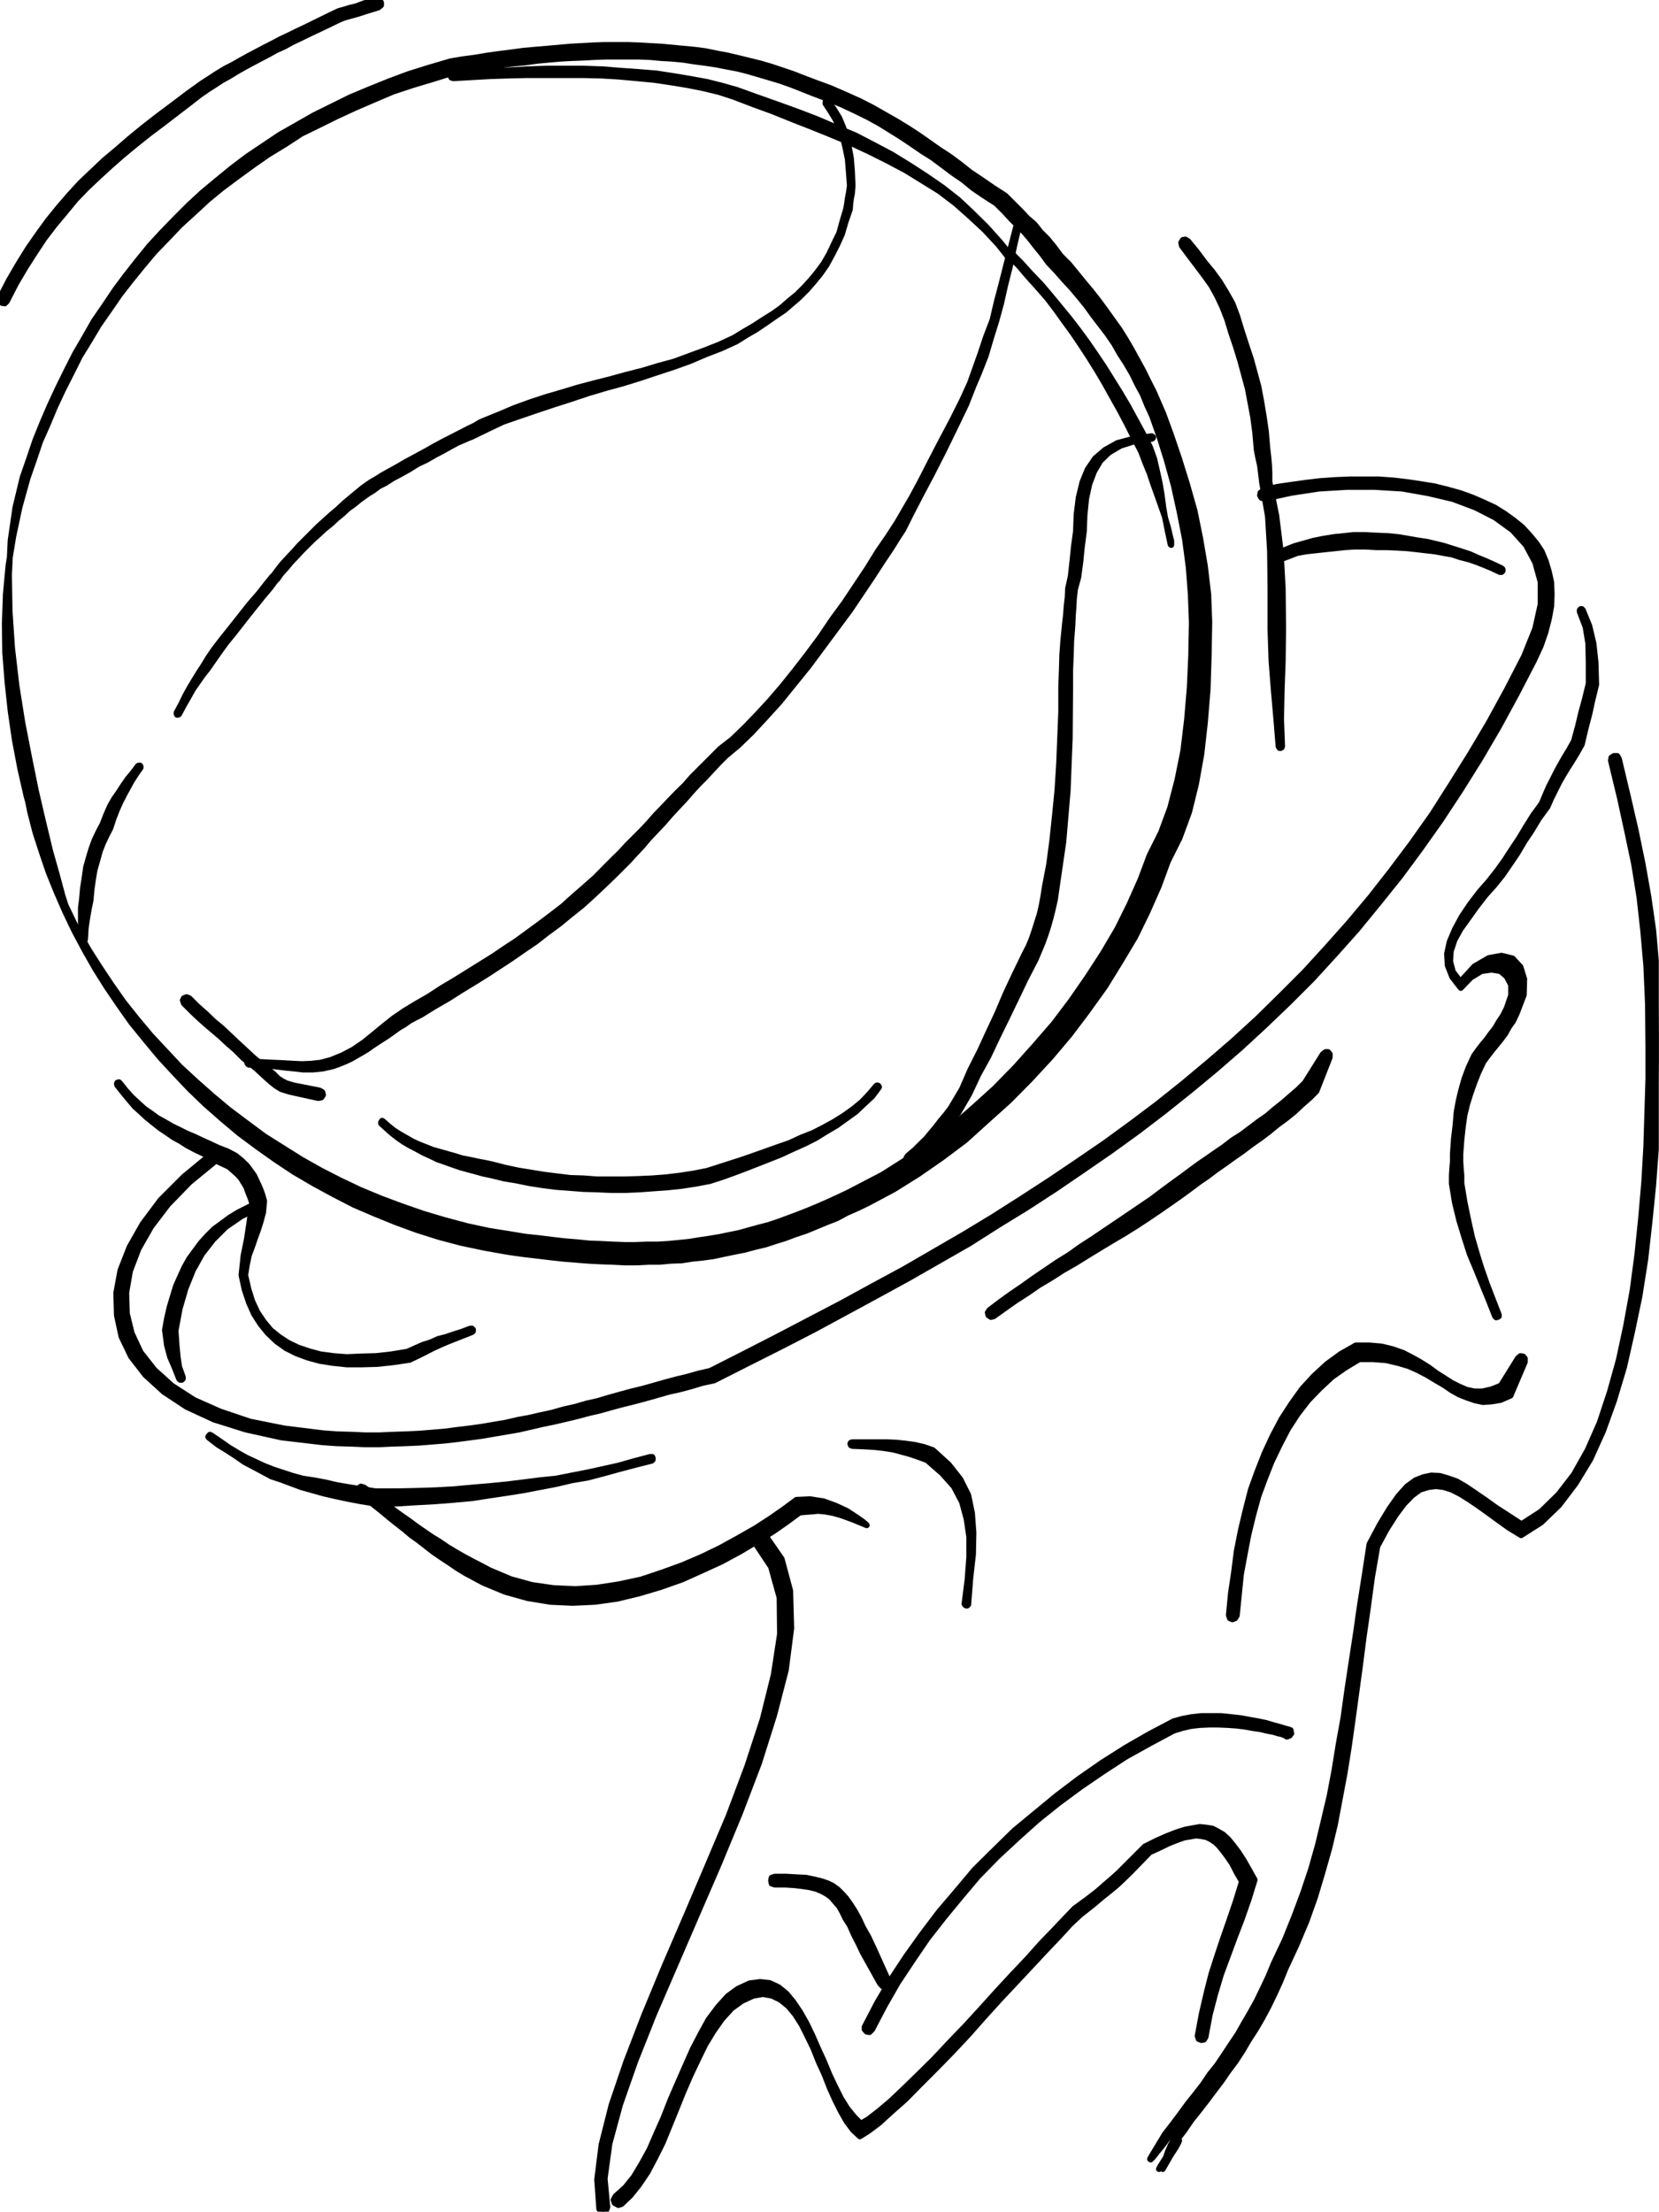 <?xml version="1.0" encoding="UTF-8" standalone="no"?>
<svg
   xmlns:ooo="http://xml.openoffice.org/svg/export"
   xmlns:dc="http://purl.org/dc/elements/1.1/"
   xmlns:cc="http://creativecommons.org/ns#"
   xmlns:rdf="http://www.w3.org/1999/02/22-rdf-syntax-ns#"
   xmlns:svg="http://www.w3.org/2000/svg"
   xmlns="http://www.w3.org/2000/svg"
   xmlns:sodipodi="http://sodipodi.sourceforge.net/DTD/sodipodi-0.dtd"
   xmlns:inkscape="http://www.inkscape.org/namespaces/inkscape"
   version="1.2"
   width="79.76mm"
   height="106.3mm"
   viewBox="0 0 7976 10630"
   preserveAspectRatio="xMidYMid"
   xml:space="preserve"
   id="svg175"
   sodipodi:docname="bsktball.svg"
   style="fill-rule:evenodd;stroke-width:28.222;stroke-linejoin:round"
   inkscape:version="0.92.5 (2060ec1f9f, 2020-04-08)"><sodipodi:namedview
   pagecolor="#ffffff"
   bordercolor="#666666"
   borderopacity="1"
   objecttolerance="10"
   gridtolerance="10"
   guidetolerance="10"
   inkscape:pageopacity="0"
   inkscape:pageshadow="2"
   inkscape:window-width="664"
   inkscape:window-height="487"
   id="namedview177"
   showgrid="false"
   inkscape:zoom="0.2102413"
   inkscape:cx="150.72756"
   inkscape:cy="200.88189"
   inkscape:window-x="0"
   inkscape:window-y="0"
   inkscape:window-maximized="0"
   inkscape:current-layer="svg175" />
 <defs
   class="ClipPathGroup"
   id="defs8">
  <clipPath
   id="presentation_clip_path"
   clipPathUnits="userSpaceOnUse">
   <rect
   x="0"
   y="0"
   width="21000"
   height="29700"
   id="rect2" />
  </clipPath>
  <clipPath
   id="presentation_clip_path_shrink"
   clipPathUnits="userSpaceOnUse">
   <rect
   x="21"
   y="29"
   width="20958"
   height="29641"
   id="rect5" />
  </clipPath>
 </defs>
 <defs
   class="TextShapeIndex"
   id="defs12">
  <g
   ooo:slide="id1"
   ooo:id-list="id3"
   id="g10" />
 </defs>
 <defs
   class="EmbeddedBulletChars"
   id="defs44">
  <g
   id="bullet-char-template-57356"
   transform="matrix(4.8828125e-4,0,0,-4.8828125e-4,0,0)">
   <path
   d="M 580,1141 1163,571 580,0 -4,571 Z"
   id="path14"
   inkscape:connector-curvature="0" />
  </g>
  <g
   id="bullet-char-template-57354"
   transform="matrix(4.8828125e-4,0,0,-4.8828125e-4,0,0)">
   <path
   d="M 8,1128 H 1137 V 0 H 8 Z"
   id="path17"
   inkscape:connector-curvature="0" />
  </g>
  <g
   id="bullet-char-template-10146"
   transform="matrix(4.8828125e-4,0,0,-4.8828125e-4,0,0)">
   <path
   d="M 174,0 602,739 174,1481 1456,739 Z M 1358,739 309,1346 659,739 Z"
   id="path20"
   inkscape:connector-curvature="0" />
  </g>
  <g
   id="bullet-char-template-10132"
   transform="matrix(4.8828125e-4,0,0,-4.8828125e-4,0,0)">
   <path
   d="M 2015,739 1276,0 H 717 l 543,543 H 174 v 393 h 1086 l -543,545 h 557 z"
   id="path23"
   inkscape:connector-curvature="0" />
  </g>
  <g
   id="bullet-char-template-10007"
   transform="matrix(4.8828125e-4,0,0,-4.8828125e-4,0,0)">
   <path
   d="m 0,-2 c -7,16 -16,29 -25,39 l 381,530 c -94,256 -141,385 -141,387 0,25 13,38 40,38 9,0 21,-2 34,-5 21,4 42,12 65,25 l 27,-13 111,-251 280,301 64,-25 24,25 c 21,-10 41,-24 62,-43 C 886,937 835,863 770,784 769,783 710,716 594,584 L 774,223 c 0,-27 -21,-55 -63,-84 l 16,-20 C 717,90 699,76 672,76 641,76 570,178 457,381 L 164,-76 c -22,-34 -53,-51 -92,-51 -42,0 -63,17 -64,51 -7,9 -10,24 -10,44 0,9 1,19 2,30 z"
   id="path26"
   inkscape:connector-curvature="0" />
  </g>
  <g
   id="bullet-char-template-10004"
   transform="matrix(4.8828125e-4,0,0,-4.8828125e-4,0,0)">
   <path
   d="M 285,-33 C 182,-33 111,30 74,156 52,228 41,333 41,471 c 0,78 14,145 41,201 34,71 87,106 158,106 53,0 88,-31 106,-94 l 23,-176 c 8,-64 28,-97 59,-98 l 735,706 c 11,11 33,17 66,17 42,0 63,-15 63,-46 V 965 c 0,-36 -10,-64 -30,-84 L 442,47 C 390,-6 338,-33 285,-33 Z"
   id="path29"
   inkscape:connector-curvature="0" />
  </g>
  <g
   id="bullet-char-template-9679"
   transform="matrix(4.8828125e-4,0,0,-4.8828125e-4,0,0)">
   <path
   d="M 813,0 C 632,0 489,54 383,161 276,268 223,411 223,592 c 0,181 53,324 160,431 106,107 249,161 430,161 179,0 323,-54 432,-161 108,-107 162,-251 162,-431 0,-180 -54,-324 -162,-431 C 1136,54 992,0 813,0 Z"
   id="path32"
   inkscape:connector-curvature="0" />
  </g>
  <g
   id="bullet-char-template-8226"
   transform="matrix(4.8828125e-4,0,0,-4.8828125e-4,0,0)">
   <path
   d="m 346,457 c -73,0 -137,26 -191,78 -54,51 -81,114 -81,188 0,73 27,136 81,188 54,52 118,78 191,78 73,0 134,-26 185,-79 51,-51 77,-114 77,-187 0,-75 -25,-137 -76,-188 -50,-52 -112,-78 -186,-78 z"
   id="path35"
   inkscape:connector-curvature="0" />
  </g>
  <g
   id="bullet-char-template-8211"
   transform="matrix(4.8828125e-4,0,0,-4.8828125e-4,0,0)">
   <path
   d="M -4,459 H 1135 V 606 H -4 Z"
   id="path38"
   inkscape:connector-curvature="0" />
  </g>
  <g
   id="bullet-char-template-61548"
   transform="matrix(4.8828125e-4,0,0,-4.8828125e-4,0,0)">
   <path
   d="m 173,740 c 0,163 58,303 173,419 116,115 255,173 419,173 163,0 302,-58 418,-173 116,-116 174,-256 174,-419 0,-163 -58,-303 -174,-418 C 1067,206 928,148 765,148 601,148 462,206 346,322 231,437 173,577 173,740 Z"
   id="path41"
   inkscape:connector-curvature="0" />
  </g>
 </defs>
 <g
   id="g49"
   transform="translate(-6512,-9535)">
  <g
   id="id2"
   class="Master_Slide">
   <g
   id="bg-id2"
   class="Background" />
   <g
   id="bo-id2"
   class="BackgroundObjects" />
  </g>
 </g>
 <g
   class="SlideGroup"
   id="g173"
   transform="translate(-6512,-9535)">
  <g
   id="g171">
   <g
   id="container-id1">
    <g
   id="id1"
   class="Slide"
   clip-path="url(#presentation_clip_path)">
     <g
   class="Page"
   id="g167">
      <g
   class="Graphic"
   id="g165">
       <g
   id="id3">
        <rect
   class="BoundingBox"
   x="6512"
   y="9535"
   width="7976"
   height="10630"
   id="rect51"
   style="fill:none;stroke:none" />
        <defs
   id="defs56">
         <clipPath
   id="clip_path_1"
   clipPathUnits="userSpaceOnUse">
          <path
   d="m 6512,9535 h 7975 V 20164 H 6512 Z"
   id="path53"
   inkscape:connector-curvature="0" />
         </clipPath>
        </defs>
        <g
   clip-path="url(#clip_path_1)"
   id="g162">
         <path
   d="m 6621,11829 31,-89 30,-89 36,-89 35,-81 39,-84 40,-81 41,-81 46,-79 45,-79 51,-74 51,-76 53,-71 56,-71 56,-69 61,-66 64,-66 63,-63 66,-61 71,-59 71,-58 74,-56 76,-51 79,-53 81,-46 84,-48 87,-43 89,-44 91,-38 94,-38 94,-35 99,-31 102,-30 58,-10 61,-8 59,-10 58,-8 56,-7 59,-8 55,-5 59,-5 56,-5 56,-5 56,-3 55,-3 54,-2 h 56 53 l 56,2 53,3 54,3 53,5 53,5 54,5 53,7 54,11 53,10 51,12 53,13 53,13 51,15 54,18 53,18 51,20 53,20 76,28 71,31 67,30 61,31 58,33 58,33 54,33 51,33 50,35 51,36 51,33 51,38 48,38 54,36 55,38 59,38 38,38 36,36 33,35 33,28 30,38 33,33 31,38 33,44 40,40 36,44 35,43 36,43 36,46 33,45 33,46 33,46 30,48 28,48 28,51 28,51 25,51 26,51 23,53 23,53 38,104 38,112 38,122 36,127 27,132 23,135 16,135 5,134 -3,163 -5,160 -13,158 -17,152 -26,145 -33,134 -46,125 -56,112 -45,122 -54,122 -58,119 -71,119 -74,120 -84,117 -86,114 -92,109 -99,107 -101,102 -107,96 -104,94 -112,84 -114,79 -117,73 -120,64 -51,25 -53,23 -48,26 -51,20 -48,20 -51,21 -51,17 -48,18 -48,15 -49,16 -51,12 -48,13 -51,10 -48,10 -51,11 -51,7 -50,5 -51,8 -54,2 -53,5 h -53 l -56,3 h -56 l -59,-3 -58,-2 -58,-3 -64,-5 -61,-5 -63,-7 -66,-8 -69,-8 -69,-10 -112,-20 -109,-23 -106,-28 -105,-33 -104,-38 -101,-41 -100,-43 -99,-51 -94,-51 -94,-55 -89,-59 -89,-63 -86,-64 -81,-68 -82,-72 -76,-73 -73,-77 -72,-78 -68,-82 -66,-81 -61,-86 -59,-87 -56,-89 -50,-88 -49,-92 -45,-94 -41,-94 -38,-94 -33,-97 -31,-96 -25,-97 -20,-99 -3,-20 h 5 l 8,20 7,31 21,94 25,94 31,94 33,91 38,92 43,89 43,89 51,89 53,83 56,84 59,84 63,79 66,79 71,76 71,76 77,71 78,69 79,66 84,63 86,64 89,56 89,56 94,53 94,48 97,46 99,41 102,38 101,35 104,31 105,28 106,23 107,17 66,11 66,7 64,8 61,7 61,5 58,6 56,2 58,3 54,2 h 53 l 54,-2 h 53 l 51,-3 51,-5 50,-5 49,-8 48,-7 48,-8 48,-10 49,-10 46,-13 48,-13 46,-12 48,-16 46,-17 48,-18 46,-18 48,-20 48,-21 48,-22 49,-23 50,-26 117,-61 112,-71 112,-76 109,-84 102,-89 104,-94 99,-101 94,-105 92,-106 83,-110 79,-114 74,-114 69,-117 58,-117 53,-119 44,-117 55,-110 44,-119 35,-135 28,-139 18,-150 13,-153 7,-157 3,-158 -5,-132 -10,-132 -18,-135 -26,-132 -28,-127 -33,-119 -35,-112 -36,-102 -23,-50 -22,-54 -26,-48 -25,-51 -28,-48 -31,-48 -28,-49 -33,-48 -33,-43 -33,-43 -33,-46 -35,-43 -36,-43 -38,-41 -36,-41 -38,-40 -30,-41 -31,-38 -28,-36 -28,-33 -30,-30 -33,-33 -33,-36 -38,-38 -59,-38 -53,-36 -46,-38 -51,-35 -48,-36 -51,-38 -48,-30 -48,-33 -49,-33 -53,-33 -53,-33 -56,-31 -61,-30 -66,-31 -69,-28 -74,-28 -50,-20 -51,-20 -51,-18 -53,-16 -51,-15 -51,-15 -51,-13 -53,-10 -51,-10 -53,-8 -54,-7 -51,-8 -53,-5 -53,-3 -54,-5 -53,-2 h -53 -54 -53 l -56,2 -53,3 -56,2 -54,3 -56,5 -55,5 -56,8 -56,5 -59,7 -56,8 -58,10 -56,8 -58,10 -99,31 -100,30 -94,31 -94,40 -88,38 -89,41 -87,43 -84,41 -78,51 -79,48 -76,53 -74,54 -74,55 -68,56 -66,61 -67,61 -61,64 -61,63 -58,69 -56,69 -53,68 -51,74 -51,73 -46,77 -45,73 -41,82 -41,81 -38,81 -35,84 -36,81 -30,89 -31,89 -38,137 -30,140 -23,140 -13,140 -5,142 2,140 11,139 15,140 20,137 26,138 30,132 36,129 40,127 43,122 46,117 48,114 -5,-12 -12,-46 -23,-71 -26,-97 -33,-117 -33,-137 -35,-150 -33,-162 -33,-170 -28,-176 -21,-180 -12,-178 -3,-173 8,-167 23,-158 z"
   id="path58"
   inkscape:connector-curvature="0"
   style="fill:#000000;stroke:none" />
         <path
   d="m 6621,11829 31,-89 30,-89 36,-89 35,-81 39,-84 40,-81 41,-81 46,-79 45,-79 51,-74 51,-76 53,-71 56,-71 56,-69 61,-66 64,-66 63,-63 66,-61 71,-59 71,-58 74,-56 76,-51 79,-53 81,-46 84,-48 87,-43 89,-44 91,-38 94,-38 94,-35 99,-31 102,-30 58,-10 61,-8 59,-10 58,-8 56,-7 59,-8 55,-5 59,-5 56,-5 56,-5 56,-3 55,-3 54,-2 h 56 53 l 56,2 53,3 54,3 53,5 53,5 54,5 53,7 54,11 53,10 51,12 53,13 53,13 51,15 54,18 53,18 51,20 53,20 76,28 71,31 67,30 61,31 58,33 58,33 54,33 51,33 50,35 51,36 51,33 51,38 48,38 54,36 55,38 59,38 38,38 36,36 33,35 33,28 30,38 33,33 31,38 33,44 40,40 36,44 35,43 36,43 36,46 33,45 33,46 33,46 30,48 28,48 28,51 28,51 25,51 26,51 23,53 23,53 38,104 38,112 38,122 36,127 27,132 23,135 16,135 5,134 -3,163 -5,160 -13,158 -17,152 -26,145 -33,134 -46,125 -56,112 -45,122 -54,122 -58,119 -71,119 -74,120 -84,117 -86,114 -92,109 -99,107 -101,102 -107,96 -104,94 -112,84 -114,79 -117,73 -120,64 -51,25 -53,23 -48,26 -51,20 -48,20 -51,21 -51,17 -48,18 -48,15 -49,16 -51,12 -48,13 -51,10 -48,10 -51,11 -51,7 -50,5 -51,8 -54,2 -53,5 h -53 l -56,3 h -56 l -59,-3 -58,-2 -58,-3 -64,-5 -61,-5 -63,-7 -66,-8 -69,-8 -69,-10 -112,-20 -109,-23 -106,-28 -105,-33 -104,-38 -101,-41 -100,-43 -99,-51 -94,-51 -94,-55 -89,-59 -89,-63 -86,-64 -81,-68 -82,-72 -76,-73 -73,-77 -72,-78 -68,-82 -66,-81 -61,-86 -59,-87 -56,-89 -50,-88 -49,-92 -45,-94 -41,-94 -38,-94 -33,-97 -31,-96 -25,-97 -20,-99 -3,-20 h 5 l 8,20 7,31 21,94 25,94 31,94 33,91 38,92 43,89 43,89 51,89 53,83 56,84 59,84 63,79 66,79 71,76 71,76 77,71 78,69 79,66 84,63 86,64 89,56 89,56 94,53 94,48 97,46 99,41 102,38 101,35 104,31 105,28 106,23 107,17 66,11 66,7 64,8 61,7 61,5 58,6 56,2 58,3 54,2 h 53 l 54,-2 h 53 l 51,-3 51,-5 50,-5 49,-8 48,-7 48,-8 48,-10 49,-10 46,-13 48,-13 46,-12 48,-16 46,-17 48,-18 46,-18 48,-20 48,-21 48,-22 49,-23 50,-26 117,-61 112,-71 112,-76 109,-84 102,-89 104,-94 99,-101 94,-105 92,-106 83,-110 79,-114 74,-114 69,-117 58,-117 53,-119 44,-117 55,-110 44,-119 35,-135 28,-139 18,-150 13,-153 7,-157 3,-158 -5,-132 -10,-132 -18,-135 -26,-132 -28,-127 -33,-119 -35,-112 -36,-102 -23,-50 -22,-54 -26,-48 -25,-51 -28,-48 -31,-48 -28,-49 -33,-48 -33,-43 -33,-43 -33,-46 -35,-43 -36,-43 -38,-41 -36,-41 -38,-40 -30,-41 -31,-38 -28,-36 -28,-33 -30,-30 -33,-33 -33,-36 -38,-38 -59,-38 -53,-36 -46,-38 -51,-35 -48,-36 -51,-38 -48,-30 -48,-33 -49,-33 -53,-33 -53,-33 -56,-31 -61,-30 -66,-31 -69,-28 -74,-28 -50,-20 -51,-20 -51,-18 -53,-16 -51,-15 -51,-15 -51,-13 -53,-10 -51,-10 -53,-8 -54,-7 -51,-8 -53,-5 -53,-3 -54,-5 -53,-2 h -53 -54 -53 l -56,2 -53,3 -56,2 -54,3 -56,5 -55,5 -56,8 -56,5 -59,7 -56,8 -58,10 -56,8 -58,10 -99,31 -100,30 -94,31 -94,40 -88,38 -89,41 -87,43 -84,41 -78,51 -79,48 -76,53 -74,54 -74,55 -68,56 -66,61 -67,61 -61,64 -61,63 -58,69 -56,69 -53,68 -51,74 -51,73 -46,77 -45,73 -41,82 -41,81 -38,81 -35,84 -36,81 -30,89 -31,89 -38,137 -30,140 -23,140 -13,140 -5,142 2,140 11,139 15,140 20,137 26,138 30,132 36,129 40,127 43,122 46,117 48,114 -5,-12 -12,-46 -23,-71 -26,-97 -33,-117 -33,-137 -35,-150 -33,-162 -33,-170 -28,-176 -21,-180 -12,-178 -3,-173 8,-167 23,-158 z"
   id="path60"
   inkscape:connector-curvature="0"
   style="fill:none;stroke:#000000" />
         <path
   d="m 11413,10610 -25,106 -20,97 -23,91 -20,89 -23,84 -26,84 -25,84 -33,84 -26,61 -35,89 -51,106 -56,115 -58,114 -54,102 -43,83 -28,56 -13,26 -25,38 -33,53 -41,61 -48,74 -53,79 -56,83 -66,89 -66,89 -66,89 -72,89 -68,84 -69,76 -66,71 -63,61 -59,49 -33,33 -33,35 -33,36 -35,35 -33,36 -33,38 -36,38 -33,36 -33,38 -36,38 -33,35 -33,39 -33,35 -33,36 -33,33 -33,33 -53,51 -51,48 -53,48 -54,43 -56,46 -56,41 -55,43 -56,38 -59,41 -61,40 -58,38 -61,38 -64,39 -63,40 -66,38 -66,41 -26,13 -28,15 -25,18 -26,15 -25,18 -25,18 -26,17 -25,16 -26,17 -25,18 -25,15 -28,16 -26,15 -28,13 -30,12 -28,10 -48,11 -49,5 h -46 l -45,-5 -49,-5 -50,-6 -56,-5 -61,-2 -5,-3 -3,-5 3,-5 5,-2 58,2 56,3 48,2 49,3 45,2 44,-2 45,-5 49,-13 56,-23 53,-28 51,-35 48,-39 46,-38 48,-38 51,-35 51,-31 66,-38 63,-41 64,-38 61,-38 61,-38 61,-38 56,-38 58,-38 56,-41 56,-41 53,-40 56,-43 51,-46 53,-46 54,-48 50,-51 33,-33 34,-33 33,-36 35,-35 36,-36 33,-35 33,-38 35,-36 36,-38 35,-36 36,-35 33,-38 36,-36 33,-33 35,-35 33,-33 59,-46 58,-56 59,-61 61,-66 61,-71 61,-76 61,-79 61,-82 58,-86 58,-79 56,-84 54,-81 50,-81 49,-71 46,-71 40,-69 28,-48 41,-76 48,-94 53,-102 54,-102 48,-96 36,-79 20,-56 30,-84 28,-84 31,-81 20,-86 23,-87 23,-91 25,-97 26,-101 2,-8 h 5 l 5,3 z"
   id="path62"
   inkscape:connector-curvature="0"
   style="fill:#000000;stroke:none" />
         <path
   d="m 11413,10610 -25,106 -20,97 -23,91 -20,89 -23,84 -26,84 -25,84 -33,84 -26,61 -35,89 -51,106 -56,115 -58,114 -54,102 -43,83 -28,56 -13,26 -25,38 -33,53 -41,61 -48,74 -53,79 -56,83 -66,89 -66,89 -66,89 -72,89 -68,84 -69,76 -66,71 -63,61 -59,49 -33,33 -33,35 -33,36 -35,35 -33,36 -33,38 -36,38 -33,36 -33,38 -36,38 -33,35 -33,39 -33,35 -33,36 -33,33 -33,33 -53,51 -51,48 -53,48 -54,43 -56,46 -56,41 -55,43 -56,38 -59,41 -61,40 -58,38 -61,38 -64,39 -63,40 -66,38 -66,41 -26,13 -28,15 -25,18 -26,15 -25,18 -25,18 -26,17 -25,16 -26,17 -25,18 -25,15 -28,16 -26,15 -28,13 -30,12 -28,10 -48,11 -49,5 h -46 l -45,-5 -49,-5 -50,-6 -56,-5 -61,-2 -5,-3 -3,-5 3,-5 5,-2 58,2 56,3 48,2 49,3 45,2 44,-2 45,-5 49,-13 56,-23 53,-28 51,-35 48,-39 46,-38 48,-38 51,-35 51,-31 66,-38 63,-41 64,-38 61,-38 61,-38 61,-38 56,-38 58,-38 56,-41 56,-41 53,-40 56,-43 51,-46 53,-46 54,-48 50,-51 33,-33 34,-33 33,-36 35,-35 36,-36 33,-35 33,-38 35,-36 36,-38 35,-36 36,-35 33,-38 36,-36 33,-33 35,-35 33,-33 59,-46 58,-56 59,-61 61,-66 61,-71 61,-76 61,-79 61,-82 58,-86 58,-79 56,-84 54,-81 50,-81 49,-71 46,-71 40,-69 28,-48 41,-76 48,-94 53,-102 54,-102 48,-96 36,-79 20,-56 30,-84 28,-84 31,-81 20,-86 23,-87 23,-91 25,-97 26,-101 2,-8 h 5 l 5,3 z"
   id="path64"
   inkscape:connector-curvature="0"
   style="fill:none;stroke:#000000" />
         <path
   d="m 10494,10023 28,38 25,41 18,43 15,45 13,51 10,54 5,63 3,69 -3,38 -5,25 -3,23 -2,28 -21,61 -17,58 -23,51 -26,51 -25,46 -30,43 -31,38 -33,38 -36,36 -38,33 -35,30 -46,31 -43,30 -46,31 -48,28 -48,30 -72,33 -73,28 -77,33 -78,28 -79,26 -84,28 -81,25 -84,23 -84,25 -84,28 -81,26 -84,28 -79,27 -81,28 -76,36 -74,36 -18,7 -23,10 -30,13 -33,18 -36,20 -38,20 -40,23 -44,21 -40,25 -41,23 -38,20 -36,23 -30,15 -28,21 -20,12 -16,11 -28,20 -28,23 -28,20 -27,25 -28,23 -28,26 -31,25 -28,26 -28,25 -25,25 -28,28 -26,28 -25,26 -23,28 -23,25 -20,28 -10,10 -23,31 -36,43 -45,56 -46,58 -46,59 -43,53 -33,46 -28,40 -25,36 -26,33 -23,33 -23,33 -20,36 -23,40 -23,43 -5,3 h -5 l -2,-5 v -5 l 23,-43 20,-41 20,-36 21,-35 22,-36 23,-35 23,-38 28,-41 33,-43 43,-54 46,-58 48,-61 46,-53 36,-46 25,-31 10,-10 21,-28 22,-28 26,-28 28,-30 28,-31 28,-28 30,-30 31,-31 30,-27 31,-28 33,-28 30,-28 31,-26 30,-25 28,-23 28,-20 15,-10 23,-13 28,-18 36,-20 38,-21 43,-25 43,-23 46,-25 46,-26 43,-23 43,-22 41,-21 35,-18 31,-15 25,-15 18,-8 74,-30 73,-31 77,-28 76,-25 79,-23 76,-23 76,-20 79,-20 76,-21 79,-20 76,-23 74,-20 76,-28 71,-26 71,-28 71,-33 49,-30 48,-28 43,-28 48,-30 39,-28 38,-33 38,-31 35,-35 33,-36 31,-38 30,-41 26,-45 23,-49 25,-51 15,-55 18,-61 5,-28 3,-23 5,-26 5,-35 -5,-66 -5,-61 -11,-54 -12,-50 -15,-44 -21,-43 -23,-38 -25,-38 v -8 l 2,-5 h 6 z"
   id="path66"
   inkscape:connector-curvature="0"
   style="fill:#000000;stroke:none" />
         <path
   d="m 10494,10023 28,38 25,41 18,43 15,45 13,51 10,54 5,63 3,69 -3,38 -5,25 -3,23 -2,28 -21,61 -17,58 -23,51 -26,51 -25,46 -30,43 -31,38 -33,38 -36,36 -38,33 -35,30 -46,31 -43,30 -46,31 -48,28 -48,30 -72,33 -73,28 -77,33 -78,28 -79,26 -84,28 -81,25 -84,23 -84,25 -84,28 -81,26 -84,28 -79,27 -81,28 -76,36 -74,36 -18,7 -23,10 -30,13 -33,18 -36,20 -38,20 -40,23 -44,21 -40,25 -41,23 -38,20 -36,23 -30,15 -28,21 -20,12 -16,11 -28,20 -28,23 -28,20 -27,25 -28,23 -28,26 -31,25 -28,26 -28,25 -25,25 -28,28 -26,28 -25,26 -23,28 -23,25 -20,28 -10,10 -23,31 -36,43 -45,56 -46,58 -46,59 -43,53 -33,46 -28,40 -25,36 -26,33 -23,33 -23,33 -20,36 -23,40 -23,43 -5,3 h -5 l -2,-5 v -5 l 23,-43 20,-41 20,-36 21,-35 22,-36 23,-35 23,-38 28,-41 33,-43 43,-54 46,-58 48,-61 46,-53 36,-46 25,-31 10,-10 21,-28 22,-28 26,-28 28,-30 28,-31 28,-28 30,-30 31,-31 30,-27 31,-28 33,-28 30,-28 31,-26 30,-25 28,-23 28,-20 15,-10 23,-13 28,-18 36,-20 38,-21 43,-25 43,-23 46,-25 46,-26 43,-23 43,-22 41,-21 35,-18 31,-15 25,-15 18,-8 74,-30 73,-31 77,-28 76,-25 79,-23 76,-23 76,-20 79,-20 76,-21 79,-20 76,-23 74,-20 76,-28 71,-26 71,-28 71,-33 49,-30 48,-28 43,-28 48,-30 39,-28 38,-33 38,-31 35,-35 33,-36 31,-38 30,-41 26,-45 23,-49 25,-51 15,-55 18,-61 5,-28 3,-23 5,-26 5,-35 -5,-66 -5,-61 -11,-54 -12,-50 -15,-44 -21,-43 -23,-38 -25,-38 v -8 l 2,-5 h 6 z"
   id="path68"
   inkscape:connector-curvature="0"
   style="fill:none;stroke:#000000" />
         <path
   d="m 6901,14047 v -51 -50 -49 l 5,-38 5,-56 8,-51 7,-50 13,-46 13,-43 15,-41 18,-38 20,-38 18,-46 18,-41 20,-35 23,-33 20,-31 23,-33 25,-30 23,-31 5,-2 h 5 l 3,5 v 5 l -23,33 -20,31 -18,33 -18,33 -18,35 -17,38 -16,41 -15,46 -18,35 -18,38 -15,38 -12,44 -13,45 -8,46 -7,51 -5,53 -8,38 -8,46 -7,48 -3,51 -2,8 -8,2 -8,-2 z"
   id="path70"
   inkscape:connector-curvature="0"
   style="fill:#000000;stroke:none" />
         <path
   d="m 6901,14047 v -51 -50 -49 l 5,-38 5,-56 8,-51 7,-50 13,-46 13,-43 15,-41 18,-38 20,-38 18,-46 18,-41 20,-35 23,-33 20,-31 23,-33 25,-30 23,-31 5,-2 h 5 l 3,5 v 5 l -23,33 -20,31 -18,33 -18,33 -18,35 -17,38 -16,41 -15,46 -18,35 -18,38 -15,38 -12,44 -13,45 -8,46 -7,51 -5,53 -8,38 -8,46 -7,48 -3,51 -2,8 -8,2 -8,-2 z"
   id="path72"
   inkscape:connector-curvature="0"
   style="fill:none;stroke:#000000" />
         <path
   d="m 12049,11644 -84,12 -66,21 -56,33 -41,40 -30,51 -23,61 -15,69 -8,79 -3,78 -10,77 -7,71 -10,73 -16,59 -5,46 -2,38 -3,40 -2,46 -6,79 -2,68 -3,72 v 78 l -2,247 -10,254 -21,246 -33,226 -7,49 -10,45 -11,44 -12,43 -13,40 -15,41 -16,38 -15,36 -51,99 -45,94 -44,91 -45,92 -43,91 -49,89 -43,92 -53,91 -28,36 -26,30 -25,28 -25,28 -26,25 -28,26 -30,28 -33,28 -13,5 -10,-5 -5,-13 7,-10 33,-28 28,-28 26,-25 23,-28 22,-26 23,-30 26,-31 25,-33 54,-91 40,-92 46,-91 41,-89 43,-92 40,-94 44,-94 48,-99 18,-35 15,-36 13,-38 12,-38 13,-41 10,-43 8,-43 7,-46 21,-109 15,-114 13,-122 12,-122 8,-127 5,-125 5,-124 v -120 l 3,-81 2,-71 5,-69 8,-81 5,-43 3,-41 5,-43 2,-43 13,-59 8,-73 7,-69 10,-74 3,-81 10,-81 18,-74 25,-61 36,-53 48,-41 59,-33 76,-20 89,-13 5,3 2,2 -2,5 z"
   id="path74"
   inkscape:connector-curvature="0"
   style="fill:#000000;stroke:none" />
         <path
   d="m 12049,11644 -84,12 -66,21 -56,33 -41,40 -30,51 -23,61 -15,69 -8,79 -3,78 -10,77 -7,71 -10,73 -16,59 -5,46 -2,38 -3,40 -2,46 -6,79 -2,68 -3,72 v 78 l -2,247 -10,254 -21,246 -33,226 -7,49 -10,45 -11,44 -12,43 -13,40 -15,41 -16,38 -15,36 -51,99 -45,94 -44,91 -45,92 -43,91 -49,89 -43,92 -53,91 -28,36 -26,30 -25,28 -25,28 -26,25 -28,26 -30,28 -33,28 -13,5 -10,-5 -5,-13 7,-10 33,-28 28,-28 26,-25 23,-28 22,-26 23,-30 26,-31 25,-33 54,-91 40,-92 46,-91 41,-89 43,-92 40,-94 44,-94 48,-99 18,-35 15,-36 13,-38 12,-38 13,-41 10,-43 8,-43 7,-46 21,-109 15,-114 13,-122 12,-122 8,-127 5,-125 5,-124 v -120 l 3,-81 2,-71 5,-69 8,-81 5,-43 3,-41 5,-43 2,-43 13,-59 8,-73 7,-69 10,-74 3,-81 10,-81 18,-74 25,-61 36,-53 48,-41 59,-33 76,-20 89,-13 5,3 2,2 -2,5 z"
   id="path76"
   inkscape:connector-curvature="0"
   style="fill:none;stroke:#000000" />
         <path
   d="m 11373,10788 -61,-77 -66,-71 -71,-66 -69,-61 -76,-58 -82,-51 -83,-51 -87,-46 -86,-43 -92,-43 -91,-38 -94,-38 -92,-36 -94,-38 -96,-35 -94,-36 -71,-23 -74,-18 -76,-15 -79,-13 -81,-12 -84,-8 -87,-8 -86,-5 -86,-2 h -89 -89 -92 l -89,2 -89,3 -88,5 -87,5 -10,-3 -3,-7 3,-10 10,-5 89,-5 89,-6 89,-2 89,-5 91,-3 h 92 89 l 89,3 86,7 86,6 87,7 84,13 78,13 82,15 71,18 71,20 97,35 96,34 97,35 94,36 94,40 91,38 89,46 87,46 83,51 82,53 81,56 74,58 68,64 69,68 66,74 61,76 5,5 -5,6 -5,2 z"
   id="path78"
   inkscape:connector-curvature="0"
   style="fill:#000000;stroke:none" />
         <path
   d="m 11373,10788 -61,-77 -66,-71 -71,-66 -69,-61 -76,-58 -82,-51 -83,-51 -87,-46 -86,-43 -92,-43 -91,-38 -94,-38 -92,-36 -94,-38 -96,-35 -94,-36 -71,-23 -74,-18 -76,-15 -79,-13 -81,-12 -84,-8 -87,-8 -86,-5 -86,-2 h -89 -89 -92 l -89,2 -89,3 -88,5 -87,5 -10,-3 -3,-7 3,-10 10,-5 89,-5 89,-6 89,-2 89,-5 91,-3 h 92 89 l 89,3 86,7 86,6 87,7 84,13 78,13 82,15 71,18 71,20 97,35 96,34 97,35 94,36 94,40 91,38 89,46 87,46 83,51 82,53 81,56 74,58 68,64 69,68 66,74 61,76 5,5 -5,6 -5,2 z"
   id="path80"
   inkscape:connector-curvature="0"
   style="fill:none;stroke:#000000" />
         <path
   d="m 11370,10747 51,51 48,53 49,51 45,53 46,56 46,56 43,56 41,56 40,58 41,61 38,61 38,61 38,64 36,66 36,66 35,68 20,56 13,56 13,59 10,58 8,61 10,58 12,59 13,61 3,2 v -10 -10 l -3,-10 -13,-56 -17,-56 -18,-51 -18,-51 -18,-50 -17,-51 -21,-51 -20,-53 -36,-69 -33,-66 -35,-66 -36,-64 -35,-63 -36,-61 -38,-61 -38,-58 -41,-61 -41,-56 -40,-56 -41,-54 -48,-55 -46,-51 -46,-54 -50,-50 -3,-5 3,-8 7,-3 z"
   id="path82"
   inkscape:connector-curvature="0"
   style="fill:#000000;stroke:none" />
         <path
   d="m 11370,10747 51,51 48,53 49,51 45,53 46,56 46,56 43,56 41,56 40,58 41,61 38,61 38,61 38,64 36,66 36,66 35,68 20,56 13,56 13,59 10,58 8,61 10,58 12,59 13,61 3,2 v -10 -10 l -3,-10 -13,-56 -17,-56 -18,-51 -18,-51 -18,-50 -17,-51 -21,-51 -20,-53 -36,-69 -33,-66 -35,-66 -36,-64 -35,-63 -36,-61 -38,-61 -38,-58 -41,-61 -41,-56 -40,-56 -41,-54 -48,-55 -46,-51 -46,-54 -50,-50 -3,-5 3,-8 7,-3 z"
   id="path84"
   inkscape:connector-curvature="0"
   style="fill:none;stroke:#000000" />
         <path
   d="m 8354,14924 26,23 25,20 28,18 30,17 31,18 33,15 33,13 33,13 36,10 35,10 36,10 35,11 38,7 36,8 38,7 36,8 58,15 61,13 61,10 61,10 64,8 66,8 63,2 66,5 h 66 66 l 66,-2 67,-3 66,-5 66,-8 66,-10 66,-13 53,-17 56,-18 56,-18 58,-20 59,-21 56,-20 58,-20 56,-26 56,-22 51,-26 51,-28 48,-30 46,-33 40,-33 36,-38 33,-39 5,-2 5,2 3,6 -3,5 -30,40 -39,36 -40,38 -46,33 -46,33 -51,30 -50,31 -56,28 -56,25 -56,26 -58,23 -56,22 -59,23 -56,21 -56,20 -56,18 -63,12 -71,11 -66,7 -69,5 -68,5 -69,3 h -66 l -69,-3 -66,-2 -66,-5 -66,-5 -63,-8 -64,-10 -64,-13 -60,-10 -61,-15 -39,-8 -35,-10 -38,-10 -36,-10 -38,-13 -36,-13 -35,-12 -33,-16 -33,-15 -33,-18 -33,-17 -31,-18 -30,-21 -28,-22 -26,-23 -25,-23 v -5 l 3,-5 2,-3 z"
   id="path86"
   inkscape:connector-curvature="0"
   style="fill:#000000;stroke:none" />
         <path
   d="m 8354,14924 26,23 25,20 28,18 30,17 31,18 33,15 33,13 33,13 36,10 35,10 36,10 35,11 38,7 36,8 38,7 36,8 58,15 61,13 61,10 61,10 64,8 66,8 63,2 66,5 h 66 66 l 66,-2 67,-3 66,-5 66,-8 66,-10 66,-13 53,-17 56,-18 56,-18 58,-20 59,-21 56,-20 58,-20 56,-26 56,-22 51,-26 51,-28 48,-30 46,-33 40,-33 36,-38 33,-39 5,-2 5,2 3,6 -3,5 -30,40 -39,36 -40,38 -46,33 -46,33 -51,30 -50,31 -56,28 -56,25 -56,26 -58,23 -56,22 -59,23 -56,21 -56,20 -56,18 -63,12 -71,11 -66,7 -69,5 -68,5 -69,3 h -66 l -69,-3 -66,-2 -66,-5 -66,-5 -63,-8 -64,-10 -64,-13 -60,-10 -61,-15 -39,-8 -35,-10 -38,-10 -36,-10 -38,-13 -36,-13 -35,-12 -33,-16 -33,-15 -33,-18 -33,-17 -31,-18 -30,-21 -28,-22 -26,-23 -25,-23 v -5 l 3,-5 2,-3 z"
   id="path88"
   inkscape:connector-curvature="0"
   style="fill:none;stroke:#000000" />
         <path
   d="m 7551,15112 -127,104 -104,107 -81,106 -61,107 -41,107 -18,104 3,101 23,94 43,92 66,84 84,76 107,69 124,55 145,49 165,33 186,23 68,5 69,2 68,3 h 64 l 66,-3 63,-2 64,-3 61,-5 61,-5 61,-8 58,-7 59,-8 58,-10 59,-10 56,-13 55,-10 56,-13 56,-12 56,-16 54,-12 55,-16 54,-12 53,-16 54,-15 55,-15 54,-13 53,-15 53,-15 56,-15 54,-13 53,-15 56,-13 160,-81 160,-82 155,-81 155,-81 150,-82 150,-81 145,-84 145,-84 137,-83 137,-87 137,-89 132,-89 133,-91 129,-94 125,-94 124,-99 122,-102 117,-101 117,-107 114,-112 112,-112 107,-117 106,-119 105,-125 101,-129 99,-132 97,-137 91,-143 92,-147 89,-150 86,-157 84,-163 53,-132 26,-117 v -107 l -26,-94 -45,-84 -64,-71 -84,-61 -94,-48 -109,-41 -119,-28 -125,-22 -132,-8 h -132 l -135,8 -132,20 -130,28 -15,-3 -7,-12 2,-13 13,-10 66,-18 69,-10 71,-10 68,-8 71,-5 72,-3 h 68 71 l 69,5 69,8 66,10 63,10 64,16 61,17 58,21 53,23 54,25 48,30 43,31 41,33 35,38 34,41 25,38 20,48 15,51 11,51 2,56 -2,56 -11,61 -17,66 -23,66 -33,71 -84,162 -86,158 -89,152 -94,150 -94,143 -97,137 -99,134 -102,127 -104,127 -107,120 -109,119 -112,112 -117,112 -116,107 -120,104 -122,101 -124,99 -127,97 -130,94 -132,91 -135,92 -137,89 -140,86 -137,87 -145,83 -147,84 -150,82 -153,83 -152,82 -157,81 -161,81 -162,82 -56,12 -53,16 -56,15 -54,12 -56,16 -53,15 -56,15 -53,13 -56,15 -53,15 -56,13 -56,15 -54,13 -56,13 -58,12 -56,13 -56,13 -58,10 -59,10 -58,10 -59,8 -61,8 -61,7 -61,5 -63,5 -64,3 -63,2 -66,3 h -66 l -69,-3 -68,-2 -69,-5 -196,-23 -172,-38 -153,-48 -132,-61 -109,-72 -89,-81 -69,-89 -46,-96 -22,-102 -3,-107 20,-109 44,-112 63,-111 86,-115 112,-112 132,-109 16,-5 10,8 5,15 z"
   id="path90"
   inkscape:connector-curvature="0"
   style="fill:#000000;stroke:none" />
         <path
   d="m 7551,15112 -127,104 -104,107 -81,106 -61,107 -41,107 -18,104 3,101 23,94 43,92 66,84 84,76 107,69 124,55 145,49 165,33 186,23 68,5 69,2 68,3 h 64 l 66,-3 63,-2 64,-3 61,-5 61,-5 61,-8 58,-7 59,-8 58,-10 59,-10 56,-13 55,-10 56,-13 56,-12 56,-16 54,-12 55,-16 54,-12 53,-16 54,-15 55,-15 54,-13 53,-15 53,-15 56,-15 54,-13 53,-15 56,-13 160,-81 160,-82 155,-81 155,-81 150,-82 150,-81 145,-84 145,-84 137,-83 137,-87 137,-89 132,-89 133,-91 129,-94 125,-94 124,-99 122,-102 117,-101 117,-107 114,-112 112,-112 107,-117 106,-119 105,-125 101,-129 99,-132 97,-137 91,-143 92,-147 89,-150 86,-157 84,-163 53,-132 26,-117 v -107 l -26,-94 -45,-84 -64,-71 -84,-61 -94,-48 -109,-41 -119,-28 -125,-22 -132,-8 h -132 l -135,8 -132,20 -130,28 -15,-3 -7,-12 2,-13 13,-10 66,-18 69,-10 71,-10 68,-8 71,-5 72,-3 h 68 71 l 69,5 69,8 66,10 63,10 64,16 61,17 58,21 53,23 54,25 48,30 43,31 41,33 35,38 34,41 25,38 20,48 15,51 11,51 2,56 -2,56 -11,61 -17,66 -23,66 -33,71 -84,162 -86,158 -89,152 -94,150 -94,143 -97,137 -99,134 -102,127 -104,127 -107,120 -109,119 -112,112 -117,112 -116,107 -120,104 -122,101 -124,99 -127,97 -130,94 -132,91 -135,92 -137,89 -140,86 -137,87 -145,83 -147,84 -150,82 -153,83 -152,82 -157,81 -161,81 -162,82 -56,12 -53,16 -56,15 -54,12 -56,16 -53,15 -56,15 -53,13 -56,15 -53,15 -56,13 -56,15 -54,13 -56,13 -58,12 -56,13 -56,13 -58,10 -59,10 -58,10 -59,8 -61,8 -61,7 -61,5 -63,5 -64,3 -63,2 -66,3 h -66 l -69,-3 -68,-2 -69,-5 -196,-23 -172,-38 -153,-48 -132,-61 -109,-72 -89,-81 -69,-89 -46,-96 -22,-102 -3,-107 20,-109 44,-112 63,-111 86,-115 112,-112 132,-109 16,-5 10,8 5,15 z"
   id="path92"
   inkscape:connector-curvature="0"
   style="fill:none;stroke:#000000" />
         <path
   d="m 8263,16684 38,28 35,28 36,26 36,28 35,25 36,25 35,26 36,25 38,26 36,22 38,26 38,23 40,23 41,22 41,21 43,23 102,43 101,28 104,15 107,5 104,-7 104,-16 107,-23 99,-33 97,-35 96,-41 89,-43 87,-48 81,-46 74,-48 66,-46 58,-43 66,-3 64,10 58,21 54,25 43,28 33,23 18,15 2,3 -63,-26 -54,-20 -45,-13 -39,-7 -33,-3 -30,3 -28,2 -31,3 -61,45 -66,46 -78,48 -82,49 -89,48 -94,43 -96,43 -102,36 -101,30 -107,26 -107,15 -109,5 -107,-5 -109,-18 -107,-30 -104,-43 -43,-23 -43,-23 -41,-25 -38,-26 -38,-25 -38,-26 -36,-28 -36,-28 -35,-25 -33,-28 -36,-28 -35,-28 -36,-30 -35,-28 -36,-28 -38,-28 -8,-13 5,-15 10,-8 z"
   id="path94"
   inkscape:connector-curvature="0"
   style="fill:#000000;stroke:none" />
         <path
   d="m 8263,16684 38,28 35,28 36,26 36,28 35,25 36,25 35,26 36,25 38,26 36,22 38,26 38,23 40,23 41,22 41,21 43,23 102,43 101,28 104,15 107,5 104,-7 104,-16 107,-23 99,-33 97,-35 96,-41 89,-43 87,-48 81,-46 74,-48 66,-46 58,-43 66,-3 64,10 58,21 54,25 43,28 33,23 18,15 2,3 -63,-26 -54,-20 -45,-13 -39,-7 -33,-3 -30,3 -28,2 -31,3 -61,45 -66,46 -78,48 -82,49 -89,48 -94,43 -96,43 -102,36 -101,30 -107,26 -107,15 -109,5 -107,-5 -109,-18 -107,-30 -104,-43 -43,-23 -43,-23 -41,-25 -38,-26 -38,-25 -38,-26 -36,-28 -36,-28 -35,-25 -33,-28 -36,-28 -35,-28 -36,-30 -35,-28 -36,-28 -38,-28 -8,-13 5,-15 10,-8 z"
   id="path96"
   inkscape:connector-curvature="0"
   style="fill:none;stroke:#000000" />
         <path
   d="m 10184,16903 86,124 41,153 5,180 -26,201 -56,216 -73,231 -92,241 -101,244 -107,247 -104,241 -102,236 -89,224 -73,208 -51,188 -23,168 13,137 -6,15 -10,8 -15,-3 -8,-12 -10,-140 21,-168 48,-190 71,-209 86,-223 97,-234 104,-241 104,-244 102,-241 89,-237 74,-226 53,-213 30,-196 -2,-175 -41,-148 -79,-119 -10,-23 10,-23 21,-7 z"
   id="path98"
   inkscape:connector-curvature="0"
   style="fill:#000000;stroke:none" />
         <path
   d="m 10184,16903 86,124 41,153 5,180 -26,201 -56,216 -73,231 -92,241 -101,244 -107,247 -104,241 -102,236 -89,224 -73,208 -51,188 -23,168 13,137 -6,15 -10,8 -15,-3 -8,-12 -10,-140 21,-168 48,-190 71,-209 86,-223 97,-234 104,-241 104,-244 102,-241 89,-237 74,-226 53,-213 30,-196 -2,-175 -41,-148 -79,-119 -10,-23 10,-23 21,-7 z"
   id="path100"
   inkscape:connector-curvature="0"
   style="fill:none;stroke:#000000" />
         <path
   d="m 9472,20089 46,-41 41,-51 38,-63 38,-69 33,-76 35,-79 33,-84 36,-83 36,-82 35,-79 38,-73 38,-69 46,-61 46,-51 48,-35 56,-26 51,-7 46,5 43,20 38,31 33,40 33,49 30,53 28,58 28,64 28,61 26,63 28,59 28,56 30,48 33,41 33,33 38,-23 49,-38 58,-49 64,-61 68,-66 74,-73 74,-79 78,-81 77,-84 73,-81 76,-82 72,-76 66,-74 61,-63 53,-56 46,-48 63,-46 49,-38 35,-31 33,-28 31,-28 33,-33 40,-40 54,-54 56,-28 50,-22 46,-18 41,-13 38,-7 33,-6 30,3 31,5 25,13 26,15 25,23 23,28 25,33 26,40 25,44 28,50 -30,97 -33,94 -33,86 -33,89 -33,89 -28,94 -26,99 -20,107 -8,13 -12,2 -13,-5 -5,-15 20,-107 23,-99 23,-91 28,-87 28,-84 30,-86 31,-91 30,-97 -25,-43 -21,-41 -22,-33 -21,-28 -20,-25 -18,-18 -23,-15 -20,-10 -25,-5 -26,-3 -28,5 -30,5 -36,13 -38,15 -43,21 -48,22 -54,56 -40,41 -34,33 -30,28 -30,25 -39,31 -45,38 -61,48 -49,46 -53,58 -63,66 -69,74 -74,79 -76,81 -79,87 -76,86 -79,84 -79,81 -76,76 -68,69 -69,61 -58,53 -51,38 -41,26 -33,-31 -30,-40 -28,-49 -28,-56 -26,-58 -25,-64 -28,-61 -25,-63 -28,-58 -28,-56 -31,-49 -33,-40 -38,-31 -41,-20 -43,-8 -48,8 -54,25 -50,36 -46,51 -41,58 -40,66 -36,74 -36,76 -35,81 -33,82 -33,81 -31,76 -38,76 -35,66 -41,61 -41,51 -43,41 -15,5 -18,-10 -5,-15 z"
   id="path102"
   inkscape:connector-curvature="0"
   style="fill:#000000;stroke:none" />
         <path
   d="m 9472,20089 46,-41 41,-51 38,-63 38,-69 33,-76 35,-79 33,-84 36,-83 36,-82 35,-79 38,-73 38,-69 46,-61 46,-51 48,-35 56,-26 51,-7 46,5 43,20 38,31 33,40 33,49 30,53 28,58 28,64 28,61 26,63 28,59 28,56 30,48 33,41 33,33 38,-23 49,-38 58,-49 64,-61 68,-66 74,-73 74,-79 78,-81 77,-84 73,-81 76,-82 72,-76 66,-74 61,-63 53,-56 46,-48 63,-46 49,-38 35,-31 33,-28 31,-28 33,-33 40,-40 54,-54 56,-28 50,-22 46,-18 41,-13 38,-7 33,-6 30,3 31,5 25,13 26,15 25,23 23,28 25,33 26,40 25,44 28,50 -30,97 -33,94 -33,86 -33,89 -33,89 -28,94 -26,99 -20,107 -8,13 -12,2 -13,-5 -5,-15 20,-107 23,-99 23,-91 28,-87 28,-84 30,-86 31,-91 30,-97 -25,-43 -21,-41 -22,-33 -21,-28 -20,-25 -18,-18 -23,-15 -20,-10 -25,-5 -26,-3 -28,5 -30,5 -36,13 -38,15 -43,21 -48,22 -54,56 -40,41 -34,33 -30,28 -30,25 -39,31 -45,38 -61,48 -49,46 -53,58 -63,66 -69,74 -74,79 -76,81 -79,87 -76,86 -79,84 -79,81 -76,76 -68,69 -69,61 -58,53 -51,38 -41,26 -33,-31 -30,-40 -28,-49 -28,-56 -26,-58 -25,-64 -28,-61 -25,-63 -28,-58 -28,-56 -31,-49 -33,-40 -38,-31 -41,-20 -43,-8 -48,8 -54,25 -50,36 -46,51 -41,58 -40,66 -36,74 -36,76 -35,81 -33,82 -33,81 -31,76 -38,76 -35,66 -41,61 -41,51 -43,41 -15,5 -18,-10 -5,-15 z"
   id="path104"
   inkscape:connector-curvature="0"
   style="fill:none;stroke:#000000" />
         <path
   d="m 12661,12190 36,-15 40,-16 43,-12 46,-13 49,-10 50,-8 49,-5 45,-5 h 56 l 56,3 51,2 51,5 48,8 46,8 46,7 43,10 40,10 41,13 41,13 40,13 38,17 39,16 38,17 38,18 5,5 v 8 l -5,5 h -8 l -38,-18 -36,-15 -38,-15 -38,-13 -40,-10 -39,-13 -40,-7 -43,-8 -44,-5 -43,-5 -45,-5 -49,-3 -48,-2 h -51 l -51,-3 h -58 l -46,3 -46,5 -48,5 -46,5 -45,5 -44,8 -38,15 -33,12 h -12 l -11,-7 -2,-15 z"
   id="path106"
   inkscape:connector-curvature="0"
   style="fill:#000000;stroke:none" />
         <path
   d="m 12661,12190 36,-15 40,-16 43,-12 46,-13 49,-10 50,-8 49,-5 45,-5 h 56 l 56,3 51,2 51,5 48,8 46,8 46,7 43,10 40,10 41,13 41,13 40,13 38,17 39,16 38,17 38,18 5,5 v 8 l -5,5 h -8 l -38,-18 -36,-15 -38,-15 -38,-13 -40,-10 -39,-13 -40,-7 -43,-8 -44,-5 -43,-5 -45,-5 -49,-3 -48,-2 h -51 l -51,-3 h -58 l -46,3 -46,5 -48,5 -46,5 -45,5 -44,8 -38,15 -33,12 h -12 l -11,-7 -2,-15 z"
   id="path108"
   inkscape:connector-curvature="0"
   style="fill:none;stroke:#000000" />
         <path
   d="m 12224,10694 41,50 38,51 38,46 35,48 31,51 30,53 23,61 21,69 23,71 22,66 18,66 18,66 13,69 12,71 11,76 7,81 5,44 3,33 2,40 v 44 l 33,162 21,170 10,181 2,195 -2,153 -5,140 -3,137 5,134 -2,5 -5,3 h -5 l -5,-8 -11,-134 -12,-137 -11,-140 -5,-153 v -193 l -2,-180 -10,-168 -28,-162 -5,-41 -5,-41 -8,-35 -8,-41 -7,-81 -10,-76 -13,-69 -13,-69 -18,-66 -17,-63 -21,-69 -23,-68 -20,-66 -23,-59 -25,-53 -28,-51 -33,-46 -36,-48 -35,-46 -38,-51 -3,-15 8,-13 12,-2 z"
   id="path110"
   inkscape:connector-curvature="0"
   style="fill:#000000;stroke:none" />
         <path
   d="m 12224,10694 41,50 38,51 38,46 35,48 31,51 30,53 23,61 21,69 23,71 22,66 18,66 18,66 13,69 12,71 11,76 7,81 5,44 3,33 2,40 v 44 l 33,162 21,170 10,181 2,195 -2,153 -5,140 -3,137 5,134 -2,5 -5,3 h -5 l -5,-8 -11,-134 -12,-137 -11,-140 -5,-153 v -193 l -2,-180 -10,-168 -28,-162 -5,-41 -5,-41 -8,-35 -8,-41 -7,-81 -10,-76 -13,-69 -13,-69 -18,-66 -17,-63 -21,-69 -23,-68 -20,-66 -23,-59 -25,-53 -28,-51 -33,-46 -36,-48 -35,-46 -38,-51 -3,-15 8,-13 12,-2 z"
   id="path112"
   inkscape:connector-curvature="0"
   style="fill:none;stroke:#000000" />
         <path
   d="m 14122,12467 31,76 20,84 10,91 3,107 -18,74 -15,68 -18,69 -18,76 -23,41 -23,38 -23,36 -20,33 -20,35 -18,36 -20,40 -18,41 -41,56 -35,58 -36,54 -33,56 -36,53 -35,51 -41,51 -43,48 -41,53 -40,56 -38,53 -28,51 -18,54 -3,50 13,49 36,48 68,-74 69,-40 61,-11 53,13 38,41 18,58 -2,76 -34,89 -17,36 -21,30 -17,31 -21,28 -20,25 -23,28 -20,26 -21,28 -25,53 -20,51 -18,51 -15,48 -13,53 -8,56 -7,64 -5,68 v 36 l 2,33 3,33 v 38 l 15,91 18,87 18,81 22,76 23,74 26,74 28,73 30,77 v 7 l -5,3 -8,2 -5,-5 -30,-76 -31,-76 -30,-74 -31,-74 -25,-78 -25,-82 -21,-86 -15,-92 v -38 l 2,-33 3,-35 v -36 l 5,-73 8,-67 5,-61 10,-55 13,-54 15,-53 20,-53 26,-56 20,-28 20,-26 21,-25 20,-28 20,-25 18,-31 20,-30 18,-36 21,-61 v -51 l -21,-40 -30,-26 -43,-7 -49,7 -51,31 -48,50 -41,-53 -22,-56 -3,-56 13,-58 25,-59 33,-61 41,-61 46,-60 43,-49 40,-51 36,-50 33,-51 36,-54 33,-55 35,-56 41,-56 18,-43 17,-39 18,-35 18,-36 18,-33 20,-35 23,-38 23,-41 20,-74 15,-63 18,-66 18,-74 v -102 l -2,-91 -13,-79 -28,-73 v -8 l 5,-5 h 5 z"
   id="path114"
   inkscape:connector-curvature="0"
   style="fill:#000000;stroke:none" />
         <path
   d="m 14122,12467 31,76 20,84 10,91 3,107 -18,74 -15,68 -18,69 -18,76 -23,41 -23,38 -23,36 -20,33 -20,35 -18,36 -20,40 -18,41 -41,56 -35,58 -36,54 -33,56 -36,53 -35,51 -41,51 -43,48 -41,53 -40,56 -38,53 -28,51 -18,54 -3,50 13,49 36,48 68,-74 69,-40 61,-11 53,13 38,41 18,58 -2,76 -34,89 -17,36 -21,30 -17,31 -21,28 -20,25 -23,28 -20,26 -21,28 -25,53 -20,51 -18,51 -15,48 -13,53 -8,56 -7,64 -5,68 v 36 l 2,33 3,33 v 38 l 15,91 18,87 18,81 22,76 23,74 26,74 28,73 30,77 v 7 l -5,3 -8,2 -5,-5 -30,-76 -31,-76 -30,-74 -31,-74 -25,-78 -25,-82 -21,-86 -15,-92 v -38 l 2,-33 3,-35 v -36 l 5,-73 8,-67 5,-61 10,-55 13,-54 15,-53 20,-53 26,-56 20,-28 20,-26 21,-25 20,-28 20,-25 18,-31 20,-30 18,-36 21,-61 v -51 l -21,-40 -30,-26 -43,-7 -49,7 -51,31 -48,50 -41,-53 -22,-56 -3,-56 13,-58 25,-59 33,-61 41,-61 46,-60 43,-49 40,-51 36,-50 33,-51 36,-54 33,-55 35,-56 41,-56 18,-43 17,-39 18,-35 18,-36 18,-33 20,-35 23,-38 23,-41 20,-74 15,-63 18,-66 18,-74 v -102 l -2,-91 -13,-79 -28,-73 v -8 l 5,-5 h 5 z"
   id="path116"
   inkscape:connector-curvature="0"
   style="fill:none;stroke:#000000" />
         <path
   d="m 10611,16466 h 58 53 51 l 48,2 46,5 43,6 44,10 43,15 76,69 56,71 38,76 18,86 7,94 -2,104 -13,115 -10,127 -5,5 h -5 l -5,-3 -3,-5 15,-119 8,-107 v -96 l -13,-87 -22,-81 -39,-74 -56,-63 -73,-64 -41,-15 -38,-13 -43,-12 -41,-11 -46,-7 -45,-5 -51,-3 -53,-2 -8,-3 -3,-8 3,-5 z"
   id="path118"
   inkscape:connector-curvature="0"
   style="fill:#000000;stroke:none" />
         <path
   d="m 10611,16466 h 58 53 51 l 48,2 46,5 43,6 44,10 43,15 76,69 56,71 38,76 18,86 7,94 -2,104 -13,115 -10,127 -5,5 h -5 l -5,-3 -3,-5 15,-119 8,-107 v -96 l -13,-87 -22,-81 -39,-74 -56,-63 -73,-64 -41,-15 -38,-13 -43,-12 -41,-11 -46,-7 -45,-5 -51,-3 -53,-2 -8,-3 -3,-8 3,-5 z"
   id="path120"
   inkscape:connector-curvature="0"
   style="fill:none;stroke:#000000" />
         <path
   d="m 7757,15338 -86,43 -74,51 -61,61 -53,68 -44,79 -35,87 -28,96 -20,107 5,71 5,53 7,49 18,50 v 8 l -5,5 h -8 l -5,-5 -22,-56 -21,-48 -15,-56 -10,-74 10,-56 13,-56 15,-50 15,-49 20,-45 21,-46 23,-41 28,-38 28,-38 30,-33 33,-33 38,-28 38,-28 41,-25 46,-23 45,-21 h 8 l 8,6 v 7 z"
   id="path122"
   inkscape:connector-curvature="0"
   style="fill:#000000;stroke:none" />
         <path
   d="m 7757,15338 -86,43 -74,51 -61,61 -53,68 -44,79 -35,87 -28,96 -20,107 5,71 5,53 7,49 18,50 v 8 l -5,5 h -8 l -5,-5 -22,-56 -21,-48 -15,-56 -10,-74 10,-56 13,-56 15,-50 15,-49 20,-45 21,-46 23,-41 28,-38 28,-38 30,-33 33,-33 38,-28 38,-28 41,-25 46,-23 45,-21 h 8 l 8,6 v 7 z"
   id="path124"
   inkscape:connector-curvature="0"
   style="fill:none;stroke:#000000" />
         <path
   d="m 7528,16433 44,30 40,28 43,26 41,23 43,20 43,20 46,18 46,15 46,15 48,13 53,8 54,10 56,13 58,10 64,10 66,10 h 99 l 94,-2 94,-3 89,-5 86,-8 84,-7 81,-8 82,-10 78,-10 79,-8 76,-15 77,-15 73,-16 76,-17 74,-21 76,-20 h 11 l 2,5 v 8 l -5,5 -79,20 -76,20 -76,21 -76,20 -77,13 -76,18 -79,15 -78,15 -82,13 -81,12 -84,13 -89,8 -89,7 -91,5 -97,6 h -99 l -69,-11 -63,-12 -61,-13 -56,-13 -53,-15 -54,-15 -48,-18 -48,-18 -46,-15 -43,-23 -43,-23 -44,-23 -40,-28 -43,-28 -44,-27 -43,-33 -5,-6 3,-5 5,-5 z"
   id="path126"
   inkscape:connector-curvature="0"
   style="fill:#000000;stroke:none" />
         <path
   d="m 7528,16433 44,30 40,28 43,26 41,23 43,20 43,20 46,18 46,15 46,15 48,13 53,8 54,10 56,13 58,10 64,10 66,10 h 99 l 94,-2 94,-3 89,-5 86,-8 84,-7 81,-8 82,-10 78,-10 79,-8 76,-15 77,-15 73,-16 76,-17 74,-21 76,-20 h 11 l 2,5 v 8 l -5,5 -79,20 -76,20 -76,21 -76,20 -77,13 -76,18 -79,15 -78,15 -82,13 -81,12 -84,13 -89,8 -89,7 -91,5 -97,6 h -99 l -69,-11 -63,-12 -61,-13 -56,-13 -53,-15 -54,-15 -48,-18 -48,-18 -46,-15 -43,-23 -43,-23 -44,-23 -40,-28 -43,-28 -44,-27 -43,-33 -5,-6 3,-5 5,-5 z"
   id="path128"
   inkscape:connector-curvature="0"
   style="fill:none;stroke:#000000" />
         <path
   d="m 7089,14741 28,35 28,31 30,28 31,28 33,23 30,22 33,18 36,21 35,17 36,18 36,15 38,18 40,18 38,18 44,17 40,21 28,23 26,25 17,23 18,25 13,28 13,28 12,31 10,35 -5,54 -12,45 -13,41 -15,41 -13,38 -15,40 -10,46 -8,51 15,66 18,58 25,54 31,46 33,40 41,33 43,28 48,23 53,18 56,15 61,8 64,5 68,-3 72,-2 73,-8 79,-13 38,-17 36,-16 38,-12 35,-16 39,-10 35,-12 41,-13 40,-15 h 8 l 5,5 v 7 l -5,5 -41,16 -38,15 -38,15 -35,15 -39,18 -35,18 -36,18 -38,18 -81,12 -76,8 -74,2 h -71 l -66,-7 -64,-10 -58,-16 -54,-20 -50,-25 -46,-33 -41,-39 -35,-43 -31,-48 -25,-56 -21,-63 -15,-69 10,-94 16,-79 12,-79 13,-96 -10,-28 -10,-25 -8,-23 -13,-21 -12,-20 -16,-18 -20,-18 -23,-20 -43,-20 -41,-23 -38,-20 -38,-18 -38,-20 -33,-21 -36,-20 -33,-23 -30,-20 -33,-26 -31,-25 -28,-26 -30,-27 -28,-33 -28,-34 -28,-35 -2,-8 2,-5 8,-2 z"
   id="path130"
   inkscape:connector-curvature="0"
   style="fill:#000000;stroke:none" />
         <path
   d="m 7089,14741 28,35 28,31 30,28 31,28 33,23 30,22 33,18 36,21 35,17 36,18 36,15 38,18 40,18 38,18 44,17 40,21 28,23 26,25 17,23 18,25 13,28 13,28 12,31 10,35 -5,54 -12,45 -13,41 -15,41 -13,38 -15,40 -10,46 -8,51 15,66 18,58 25,54 31,46 33,40 41,33 43,28 48,23 53,18 56,15 61,8 64,5 68,-3 72,-2 73,-8 79,-13 38,-17 36,-16 38,-12 35,-16 39,-10 35,-12 41,-13 40,-15 h 8 l 5,5 v 7 l -5,5 -41,16 -38,15 -38,15 -35,15 -39,18 -35,18 -36,18 -38,18 -81,12 -76,8 -74,2 h -71 l -66,-7 -64,-10 -58,-16 -54,-20 -50,-25 -46,-33 -41,-39 -35,-43 -31,-48 -25,-56 -21,-63 -15,-69 10,-94 16,-79 12,-79 13,-96 -10,-28 -10,-25 -8,-23 -13,-21 -12,-20 -16,-18 -20,-18 -23,-20 -43,-20 -41,-23 -38,-20 -38,-18 -38,-20 -33,-21 -36,-20 -33,-23 -30,-20 -33,-26 -31,-25 -28,-26 -30,-27 -28,-33 -28,-34 -28,-35 -2,-8 2,-5 8,-2 z"
   id="path132"
   inkscape:connector-curvature="0"
   style="fill:none;stroke:#000000" />
         <path
   d="m 14295,13181 43,180 38,165 33,160 28,158 23,160 15,170 10,188 3,209 -3,152 -2,163 -10,170 -13,175 -18,178 -20,178 -28,178 -36,172 -38,168 -48,160 -53,147 -61,135 -71,117 -79,104 -87,84 -96,61 -59,-36 -53,-38 -48,-35 -46,-33 -46,-31 -40,-25 -41,-21 -38,-12 -38,-5 -38,5 -39,12 -38,28 -38,39 -40,53 -44,69 -45,83 -26,150 -20,148 -20,139 -18,140 -18,132 -18,132 -18,127 -20,125 -23,122 -23,122 -28,117 -33,116 -35,117 -41,115 -48,114 -53,114 -26,64 -28,61 -28,58 -30,56 -31,53 -33,51 -30,51 -33,51 -36,48 -33,48 -35,46 -36,48 -38,49 -36,45 -35,51 -38,49 -39,63 -27,43 -13,21 -3,7 3,-5 13,-18 15,-20 15,-25 18,-26 15,-23 13,-15 5,-5 -3,8 -12,23 -26,40 -38,66 v -5 l 10,-35 15,-44 13,-30 38,-64 21,-40 7,-18 -2,-3 -13,13 -18,23 -25,28 -26,33 -25,33 -23,28 -18,23 -12,12 -3,-2 10,-18 23,-38 38,-63 38,-49 36,-48 35,-48 39,-49 35,-45 33,-49 36,-45 33,-49 33,-50 33,-49 30,-53 31,-53 30,-54 28,-58 28,-59 26,-63 53,-112 46,-114 43,-115 38,-114 33,-117 28,-117 28,-119 23,-122 20,-124 23,-127 18,-130 20,-132 21,-137 20,-140 23,-145 23,-150 50,-94 46,-76 43,-61 41,-46 41,-30 38,-15 38,-8 41,2 38,11 43,15 43,25 46,31 48,33 53,38 59,38 63,41 94,-61 84,-82 74,-96 66,-117 58,-132 49,-148 43,-154 35,-163 31,-170 23,-173 18,-175 15,-173 10,-173 5,-165 5,-158 v -149 l -2,-209 -8,-185 -15,-170 -18,-161 -25,-155 -33,-157 -36,-165 -43,-178 2,-15 13,-8 h 15 z"
   id="path134"
   inkscape:connector-curvature="0"
   style="fill:#000000;stroke:none" />
         <path
   d="m 14295,13181 43,180 38,165 33,160 28,158 23,160 15,170 10,188 3,209 -3,152 -2,163 -10,170 -13,175 -18,178 -20,178 -28,178 -36,172 -38,168 -48,160 -53,147 -61,135 -71,117 -79,104 -87,84 -96,61 -59,-36 -53,-38 -48,-35 -46,-33 -46,-31 -40,-25 -41,-21 -38,-12 -38,-5 -38,5 -39,12 -38,28 -38,39 -40,53 -44,69 -45,83 -26,150 -20,148 -20,139 -18,140 -18,132 -18,132 -18,127 -20,125 -23,122 -23,122 -28,117 -33,116 -35,117 -41,115 -48,114 -53,114 -26,64 -28,61 -28,58 -30,56 -31,53 -33,51 -30,51 -33,51 -36,48 -33,48 -35,46 -36,48 -38,49 -36,45 -35,51 -38,49 -39,63 -27,43 -13,21 -3,7 3,-5 13,-18 15,-20 15,-25 18,-26 15,-23 13,-15 5,-5 -3,8 -12,23 -26,40 -38,66 v -5 l 10,-35 15,-44 13,-30 38,-64 21,-40 7,-18 -2,-3 -13,13 -18,23 -25,28 -26,33 -25,33 -23,28 -18,23 -12,12 -3,-2 10,-18 23,-38 38,-63 38,-49 36,-48 35,-48 39,-49 35,-45 33,-49 36,-45 33,-49 33,-50 33,-49 30,-53 31,-53 30,-54 28,-58 28,-59 26,-63 53,-112 46,-114 43,-115 38,-114 33,-117 28,-117 28,-119 23,-122 20,-124 23,-127 18,-130 20,-132 21,-137 20,-140 23,-145 23,-150 50,-94 46,-76 43,-61 41,-46 41,-30 38,-15 38,-8 41,2 38,11 43,15 43,25 46,31 48,33 53,38 59,38 63,41 94,-61 84,-82 74,-96 66,-117 58,-132 49,-148 43,-154 35,-163 31,-170 23,-173 18,-175 15,-173 10,-173 5,-165 5,-158 v -149 l -2,-209 -8,-185 -15,-170 -18,-161 -25,-155 -33,-157 -36,-165 -43,-178 2,-15 13,-8 h 15 z"
   id="path136"
   inkscape:connector-curvature="0"
   style="fill:none;stroke:#000000" />
         <path
   d="m 12420,17297 10,-105 15,-101 13,-102 20,-101 23,-97 25,-97 31,-86 35,-89 39,-84 43,-81 48,-74 51,-71 56,-61 63,-58 66,-48 72,-41 h 66 l 58,5 53,13 49,17 45,23 41,23 41,26 38,28 35,22 36,23 36,18 35,15 38,8 h 38 l 44,-10 45,-18 82,-132 12,-10 13,2 8,10 v 16 l -69,162 -48,21 -43,7 -41,3 -38,-8 -38,-13 -38,-15 -36,-20 -38,-26 -38,-22 -43,-26 -44,-23 -45,-20 -51,-15 -56,-13 -64,-5 h -66 l -68,41 -64,45 -58,54 -56,58 -51,66 -46,71 -40,77 -39,81 -33,84 -30,81 -25,91 -23,94 -18,94 -18,97 -10,99 -10,99 -8,13 -13,5 -12,-5 z"
   id="path138"
   inkscape:connector-curvature="0"
   style="fill:#000000;stroke:none" />
         <path
   d="m 12420,17297 10,-105 15,-101 13,-102 20,-101 23,-97 25,-97 31,-86 35,-89 39,-84 43,-81 48,-74 51,-71 56,-61 63,-58 66,-48 72,-41 h 66 l 58,5 53,13 49,17 45,23 41,23 41,26 38,28 35,22 36,23 36,18 35,15 38,8 h 38 l 44,-10 45,-18 82,-132 12,-10 13,2 8,10 v 16 l -69,162 -48,21 -43,7 -41,3 -38,-8 -38,-13 -38,-15 -36,-20 -38,-26 -38,-22 -43,-26 -44,-23 -45,-20 -51,-15 -56,-13 -64,-5 h -66 l -68,41 -64,45 -58,54 -56,58 -51,66 -46,71 -40,77 -39,81 -33,84 -30,81 -25,91 -23,94 -18,94 -18,97 -10,99 -10,99 -8,13 -13,5 -12,-5 z"
   id="path140"
   inkscape:connector-curvature="0"
   style="fill:none;stroke:#000000" />
         <path
   d="m 10237,18554 h 56 l 51,3 43,2 38,8 33,8 31,10 25,12 25,18 21,21 20,22 20,28 21,33 20,36 20,43 26,46 25,53 69,153 v 17 l -10,8 -16,5 -12,-13 -82,-147 -23,-48 -22,-43 -18,-41 -21,-33 -15,-31 -15,-27 -20,-23 -18,-21 -20,-15 -23,-13 -28,-12 -31,-8 -33,-5 -40,-5 -46,-3 h -51 l -15,-5 -3,-15 3,-13 z"
   id="path142"
   inkscape:connector-curvature="0"
   style="fill:#000000;stroke:none" />
         <path
   d="m 10237,18554 h 56 l 51,3 43,2 38,8 33,8 31,10 25,12 25,18 21,21 20,22 20,28 21,33 20,36 20,43 26,46 25,53 69,153 v 17 l -10,8 -16,5 -12,-13 -82,-147 -23,-48 -22,-43 -18,-41 -21,-33 -15,-31 -15,-27 -20,-23 -18,-21 -20,-15 -23,-13 -28,-12 -31,-8 -33,-5 -40,-5 -46,-3 h -51 l -15,-5 -3,-15 3,-13 z"
   id="path144"
   inkscape:connector-curvature="0"
   style="fill:none;stroke:#000000" />
         <path
   d="m 10669,19276 61,-117 66,-112 74,-112 76,-106 81,-107 87,-102 83,-99 95,-94 96,-94 104,-86 102,-84 107,-81 111,-77 112,-71 115,-66 116,-61 44,-12 43,-8 46,-5 h 48 46 l 48,5 46,5 43,8 40,7 39,8 33,10 30,8 23,7 18,5 10,3 5,2 3,16 -8,10 -13,5 -13,-8 h -2 l -13,-5 -12,-2 -26,-8 -28,-5 -33,-8 -35,-5 -39,-7 -40,-5 -43,-3 -46,-2 h -43 l -46,2 -43,5 -43,10 -41,13 -114,61 -115,64 -109,71 -107,73 -107,79 -101,81 -97,87 -96,89 -92,94 -81,96 -84,102 -79,101 -73,107 -71,107 -64,112 -58,111 -13,13 -13,-2 -10,-11 z"
   id="path146"
   inkscape:connector-curvature="0"
   style="fill:#000000;stroke:none" />
         <path
   d="m 10669,19276 61,-117 66,-112 74,-112 76,-106 81,-107 87,-102 83,-99 95,-94 96,-94 104,-86 102,-84 107,-81 111,-77 112,-71 115,-66 116,-61 44,-12 43,-8 46,-5 h 48 46 l 48,5 46,5 43,8 40,7 39,8 33,10 30,8 23,7 18,5 10,3 5,2 3,16 -8,10 -13,5 -13,-8 h -2 l -13,-5 -12,-2 -26,-8 -28,-5 -33,-8 -35,-5 -39,-7 -40,-5 -43,-3 -46,-2 h -43 l -46,2 -43,5 -43,10 -41,13 -114,61 -115,64 -109,71 -107,73 -107,79 -101,81 -97,87 -96,89 -92,94 -81,96 -84,102 -79,101 -73,107 -71,107 -64,112 -58,111 -13,13 -13,-2 -10,-11 z"
   id="path148"
   inkscape:connector-curvature="0"
   style="fill:none;stroke:#000000" />
         <path
   d="m 6512,10965 43,-83 46,-79 46,-74 48,-69 48,-66 51,-63 51,-59 53,-58 56,-53 59,-56 61,-51 61,-53 66,-54 68,-53 71,-53 74,-56 36,-26 35,-25 36,-23 35,-23 38,-23 39,-20 35,-20 38,-21 38,-20 38,-20 41,-21 38,-20 38,-18 41,-20 38,-18 41,-20 53,-26 41,-20 28,-13 25,-7 26,-8 33,-8 40,-15 56,-15 h 15 l 8,13 v 12 l -13,11 -56,17 -40,13 -28,8 -26,7 -25,8 -28,13 -41,20 -53,25 -38,18 -41,20 -38,18 -38,21 -38,17 -38,21 -38,20 -38,20 -39,21 -35,20 -38,23 -36,20 -35,23 -36,23 -36,25 -33,26 -73,56 -69,53 -68,51 -64,51 -64,53 -58,51 -58,53 -56,53 -54,56 -50,61 -51,61 -49,64 -45,68 -46,72 -46,78 -43,84 -10,10 -13,-2 -10,-10 z"
   id="path150"
   inkscape:connector-curvature="0"
   style="fill:#000000;stroke:none" />
         <path
   d="m 6512,10965 43,-83 46,-79 46,-74 48,-69 48,-66 51,-63 51,-59 53,-58 56,-53 59,-56 61,-51 61,-53 66,-54 68,-53 71,-53 74,-56 36,-26 35,-25 36,-23 35,-23 38,-23 39,-20 35,-20 38,-21 38,-20 38,-20 41,-21 38,-20 38,-18 41,-20 38,-18 41,-20 53,-26 41,-20 28,-13 25,-7 26,-8 33,-8 40,-15 56,-15 h 15 l 8,13 v 12 l -13,11 -56,17 -40,13 -28,8 -26,7 -25,8 -28,13 -41,20 -53,25 -38,18 -41,20 -38,18 -38,21 -38,17 -38,21 -38,20 -38,20 -39,21 -35,20 -38,23 -36,20 -35,23 -36,23 -36,25 -33,26 -73,56 -69,53 -68,51 -64,51 -64,53 -58,51 -58,53 -56,53 -54,56 -50,61 -51,61 -49,64 -45,68 -46,72 -46,78 -43,84 -10,10 -13,-2 -10,-10 z"
   id="path152"
   inkscape:connector-curvature="0"
   style="fill:none;stroke:#000000" />
         <path
   d="m 7422,14332 40,40 41,36 36,35 38,31 35,33 38,36 38,35 44,41 56,46 38,30 23,23 20,13 20,10 33,10 51,10 76,15 13,8 3,13 -8,12 -15,3 -82,-18 -58,-13 -38,-12 -26,-16 -25,-20 -28,-25 -41,-38 -61,-49 -40,-40 -38,-33 -33,-31 -33,-28 -33,-28 -34,-30 -35,-33 -41,-41 -5,-15 5,-10 13,-5 z"
   id="path154"
   inkscape:connector-curvature="0"
   style="fill:#000000;stroke:none" />
         <path
   d="m 7422,14332 40,40 41,36 36,35 38,31 35,33 38,36 38,35 44,41 56,46 38,30 23,23 20,13 20,10 33,10 51,10 76,15 13,8 3,13 -8,12 -15,3 -82,-18 -58,-13 -38,-12 -26,-16 -25,-20 -28,-25 -41,-38 -61,-49 -40,-40 -38,-33 -33,-31 -33,-28 -33,-28 -34,-30 -35,-33 -41,-41 -5,-15 5,-10 13,-5 z"
   id="path156"
   inkscape:connector-curvature="0"
   style="fill:none;stroke:#000000" />
         <path
   d="m 11269,15831 50,-38 54,-39 56,-38 53,-38 56,-38 56,-38 61,-38 53,-38 59,-38 56,-38 58,-39 56,-38 56,-38 56,-38 53,-40 53,-39 39,-28 40,-30 38,-28 41,-28 43,-30 41,-28 40,-31 44,-28 40,-30 41,-31 43,-30 36,-31 38,-30 38,-33 36,-31 33,-33 86,-137 13,-10 h 12 l 8,10 v 15 l -64,163 -33,33 -38,33 -35,33 -41,33 -41,30 -40,33 -41,31 -43,30 -41,31 -43,30 -43,31 -43,30 -41,31 -41,28 -40,30 -38,28 -54,38 -56,39 -56,38 -58,38 -56,35 -61,36 -58,35 -59,36 -58,36 -61,35 -56,36 -59,35 -55,38 -56,36 -54,38 -53,38 -13,3 -12,-8 -3,-13 z"
   id="path158"
   inkscape:connector-curvature="0"
   style="fill:#000000;stroke:none" />
         <path
   d="m 11269,15831 50,-38 54,-39 56,-38 53,-38 56,-38 56,-38 61,-38 53,-38 59,-38 56,-38 58,-39 56,-38 56,-38 56,-38 53,-40 53,-39 39,-28 40,-30 38,-28 41,-28 43,-30 41,-28 40,-31 44,-28 40,-30 41,-31 43,-30 36,-31 38,-30 38,-33 36,-31 33,-33 86,-137 13,-10 h 12 l 8,10 v 15 l -64,163 -33,33 -38,33 -35,33 -41,33 -41,30 -40,33 -41,31 -43,30 -41,31 -43,30 -43,31 -43,30 -41,31 -41,28 -40,30 -38,28 -54,38 -56,39 -56,38 -58,38 -56,35 -61,36 -58,35 -59,36 -58,36 -61,35 -56,36 -59,35 -55,38 -56,36 -54,38 -53,38 -13,3 -12,-8 -3,-13 z"
   id="path160"
   inkscape:connector-curvature="0"
   style="fill:none;stroke:#000000" />
        </g>
       </g>
      </g>
     </g>
    </g>
   </g>
  </g>
 </g>
</svg>